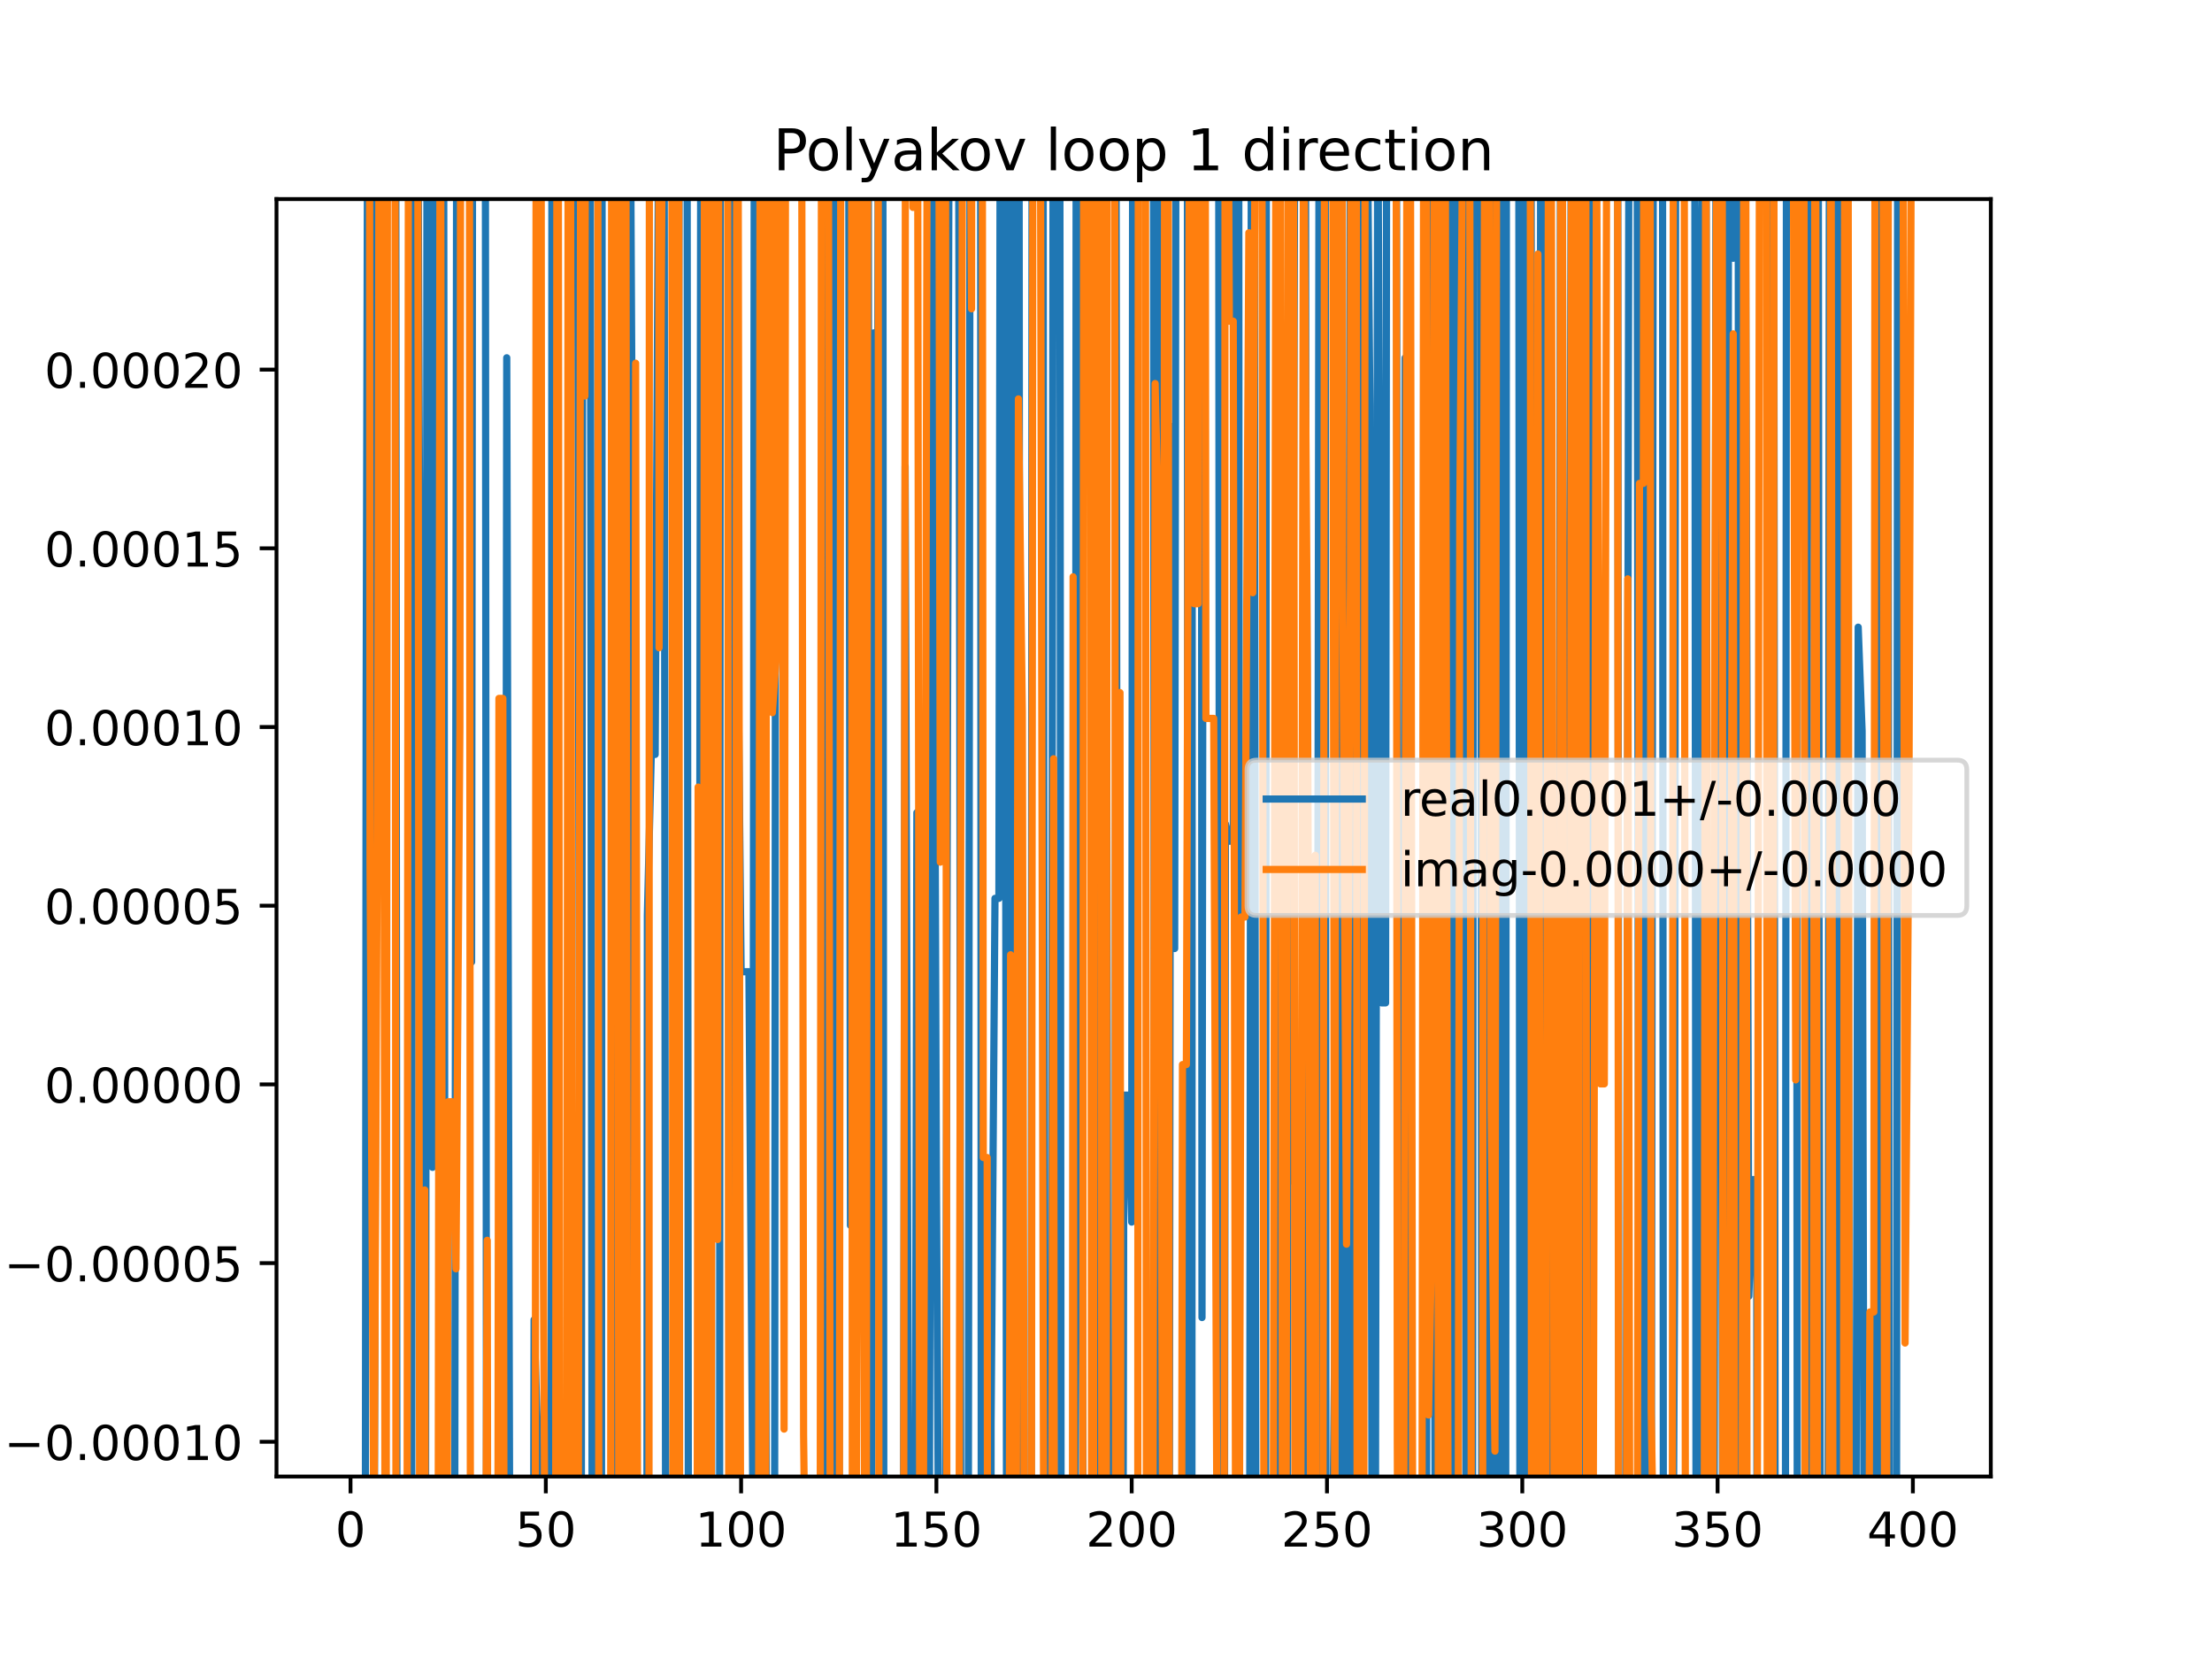 <?xml version="1.0" encoding="utf-8" standalone="no"?>
<!DOCTYPE svg PUBLIC "-//W3C//DTD SVG 1.1//EN"
  "http://www.w3.org/Graphics/SVG/1.1/DTD/svg11.dtd">
<!-- Created with matplotlib (https://matplotlib.org/) -->
<svg height="345.6pt" version="1.1" viewBox="0 0 460.8 345.6" width="460.8pt" xmlns="http://www.w3.org/2000/svg" xmlns:xlink="http://www.w3.org/1999/xlink">
 <defs>
  <style type="text/css">
*{stroke-linecap:butt;stroke-linejoin:round;}
  </style>
 </defs>
 <g id="figure_1">
  <g id="patch_1">
   <path d="M 0 345.6 
L 460.8 345.6 
L 460.8 0 
L 0 0 
z
" style="fill:#ffffff;"/>
  </g>
  <g id="axes_1">
   <g id="patch_2">
    <path d="M 57.6 307.584 
L 414.72 307.584 
L 414.72 41.472 
L 57.6 41.472 
z
" style="fill:#ffffff;"/>
   </g>
   <g id="matplotlib.axis_1">
    <g id="xtick_1">
     <g id="line2d_1">
      <defs>
       <path d="M 0 0 
L 0 3.5 
" id="mc4596cad63" style="stroke:#000000;stroke-width:0.8;"/>
      </defs>
      <g>
       <use style="stroke:#000000;stroke-width:0.8;" x="73.019" xlink:href="#mc4596cad63" y="307.584"/>
      </g>
     </g>
     <g id="text_1">
      <!-- 0 -->
      <defs>
       <path d="M 31.781 66.406 
Q 24.172 66.406 20.328 58.906 
Q 16.5 51.422 16.5 36.375 
Q 16.5 21.391 20.328 13.891 
Q 24.172 6.391 31.781 6.391 
Q 39.453 6.391 43.281 13.891 
Q 47.125 21.391 47.125 36.375 
Q 47.125 51.422 43.281 58.906 
Q 39.453 66.406 31.781 66.406 
z
M 31.781 74.219 
Q 44.047 74.219 50.516 64.516 
Q 56.984 54.828 56.984 36.375 
Q 56.984 17.969 50.516 8.266 
Q 44.047 -1.422 31.781 -1.422 
Q 19.531 -1.422 13.062 8.266 
Q 6.594 17.969 6.594 36.375 
Q 6.594 54.828 13.062 64.516 
Q 19.531 74.219 31.781 74.219 
z
" id="DejaVuSans-48"/>
      </defs>
      <g transform="translate(69.838 322.182)scale(0.1 -0.1)">
       <use xlink:href="#DejaVuSans-48"/>
      </g>
     </g>
    </g>
    <g id="xtick_2">
     <g id="line2d_2">
      <g>
       <use style="stroke:#000000;stroke-width:0.8;" x="113.703" xlink:href="#mc4596cad63" y="307.584"/>
      </g>
     </g>
     <g id="text_2">
      <!-- 50 -->
      <defs>
       <path d="M 10.797 72.906 
L 49.516 72.906 
L 49.516 64.594 
L 19.828 64.594 
L 19.828 46.734 
Q 21.969 47.469 24.109 47.828 
Q 26.266 48.188 28.422 48.188 
Q 40.625 48.188 47.75 41.5 
Q 54.891 34.812 54.891 23.391 
Q 54.891 11.625 47.562 5.094 
Q 40.234 -1.422 26.906 -1.422 
Q 22.312 -1.422 17.547 -0.641 
Q 12.797 0.141 7.719 1.703 
L 7.719 11.625 
Q 12.109 9.234 16.797 8.062 
Q 21.484 6.891 26.703 6.891 
Q 35.156 6.891 40.078 11.328 
Q 45.016 15.766 45.016 23.391 
Q 45.016 31 40.078 35.438 
Q 35.156 39.891 26.703 39.891 
Q 22.75 39.891 18.812 39.016 
Q 14.891 38.141 10.797 36.281 
z
" id="DejaVuSans-53"/>
      </defs>
      <g transform="translate(107.34 322.182)scale(0.1 -0.1)">
       <use xlink:href="#DejaVuSans-53"/>
       <use x="63.623" xlink:href="#DejaVuSans-48"/>
      </g>
     </g>
    </g>
    <g id="xtick_3">
     <g id="line2d_3">
      <g>
       <use style="stroke:#000000;stroke-width:0.8;" x="154.386" xlink:href="#mc4596cad63" y="307.584"/>
      </g>
     </g>
     <g id="text_3">
      <!-- 100 -->
      <defs>
       <path d="M 12.406 8.297 
L 28.516 8.297 
L 28.516 63.922 
L 10.984 60.406 
L 10.984 69.391 
L 28.422 72.906 
L 38.281 72.906 
L 38.281 8.297 
L 54.391 8.297 
L 54.391 0 
L 12.406 0 
z
" id="DejaVuSans-49"/>
      </defs>
      <g transform="translate(144.842 322.182)scale(0.1 -0.1)">
       <use xlink:href="#DejaVuSans-49"/>
       <use x="63.623" xlink:href="#DejaVuSans-48"/>
       <use x="127.246" xlink:href="#DejaVuSans-48"/>
      </g>
     </g>
    </g>
    <g id="xtick_4">
     <g id="line2d_4">
      <g>
       <use style="stroke:#000000;stroke-width:0.8;" x="195.07" xlink:href="#mc4596cad63" y="307.584"/>
      </g>
     </g>
     <g id="text_4">
      <!-- 150 -->
      <g transform="translate(185.526 322.182)scale(0.1 -0.1)">
       <use xlink:href="#DejaVuSans-49"/>
       <use x="63.623" xlink:href="#DejaVuSans-53"/>
       <use x="127.246" xlink:href="#DejaVuSans-48"/>
      </g>
     </g>
    </g>
    <g id="xtick_5">
     <g id="line2d_5">
      <g>
       <use style="stroke:#000000;stroke-width:0.8;" x="235.753" xlink:href="#mc4596cad63" y="307.584"/>
      </g>
     </g>
     <g id="text_5">
      <!-- 200 -->
      <defs>
       <path d="M 19.188 8.297 
L 53.609 8.297 
L 53.609 0 
L 7.328 0 
L 7.328 8.297 
Q 12.938 14.109 22.625 23.891 
Q 32.328 33.688 34.812 36.531 
Q 39.547 41.844 41.422 45.531 
Q 43.312 49.219 43.312 52.781 
Q 43.312 58.594 39.234 62.25 
Q 35.156 65.922 28.609 65.922 
Q 23.969 65.922 18.812 64.312 
Q 13.672 62.703 7.812 59.422 
L 7.812 69.391 
Q 13.766 71.781 18.938 73 
Q 24.125 74.219 28.422 74.219 
Q 39.75 74.219 46.484 68.547 
Q 53.219 62.891 53.219 53.422 
Q 53.219 48.922 51.531 44.891 
Q 49.859 40.875 45.406 35.406 
Q 44.188 33.984 37.641 27.219 
Q 31.109 20.453 19.188 8.297 
z
" id="DejaVuSans-50"/>
      </defs>
      <g transform="translate(226.209 322.182)scale(0.1 -0.1)">
       <use xlink:href="#DejaVuSans-50"/>
       <use x="63.623" xlink:href="#DejaVuSans-48"/>
       <use x="127.246" xlink:href="#DejaVuSans-48"/>
      </g>
     </g>
    </g>
    <g id="xtick_6">
     <g id="line2d_6">
      <g>
       <use style="stroke:#000000;stroke-width:0.8;" x="276.437" xlink:href="#mc4596cad63" y="307.584"/>
      </g>
     </g>
     <g id="text_6">
      <!-- 250 -->
      <g transform="translate(266.893 322.182)scale(0.1 -0.1)">
       <use xlink:href="#DejaVuSans-50"/>
       <use x="63.623" xlink:href="#DejaVuSans-53"/>
       <use x="127.246" xlink:href="#DejaVuSans-48"/>
      </g>
     </g>
    </g>
    <g id="xtick_7">
     <g id="line2d_7">
      <g>
       <use style="stroke:#000000;stroke-width:0.8;" x="317.12" xlink:href="#mc4596cad63" y="307.584"/>
      </g>
     </g>
     <g id="text_7">
      <!-- 300 -->
      <defs>
       <path d="M 40.578 39.312 
Q 47.656 37.797 51.625 33 
Q 55.609 28.219 55.609 21.188 
Q 55.609 10.406 48.188 4.484 
Q 40.766 -1.422 27.094 -1.422 
Q 22.516 -1.422 17.656 -0.516 
Q 12.797 0.391 7.625 2.203 
L 7.625 11.719 
Q 11.719 9.328 16.594 8.109 
Q 21.484 6.891 26.812 6.891 
Q 36.078 6.891 40.938 10.547 
Q 45.797 14.203 45.797 21.188 
Q 45.797 27.641 41.281 31.266 
Q 36.766 34.906 28.719 34.906 
L 20.219 34.906 
L 20.219 43.016 
L 29.109 43.016 
Q 36.375 43.016 40.234 45.922 
Q 44.094 48.828 44.094 54.297 
Q 44.094 59.906 40.109 62.906 
Q 36.141 65.922 28.719 65.922 
Q 24.656 65.922 20.016 65.031 
Q 15.375 64.156 9.812 62.312 
L 9.812 71.094 
Q 15.438 72.656 20.344 73.438 
Q 25.25 74.219 29.594 74.219 
Q 40.828 74.219 47.359 69.109 
Q 53.906 64.016 53.906 55.328 
Q 53.906 49.266 50.438 45.094 
Q 46.969 40.922 40.578 39.312 
z
" id="DejaVuSans-51"/>
      </defs>
      <g transform="translate(307.576 322.182)scale(0.1 -0.1)">
       <use xlink:href="#DejaVuSans-51"/>
       <use x="63.623" xlink:href="#DejaVuSans-48"/>
       <use x="127.246" xlink:href="#DejaVuSans-48"/>
      </g>
     </g>
    </g>
    <g id="xtick_8">
     <g id="line2d_8">
      <g>
       <use style="stroke:#000000;stroke-width:0.8;" x="357.804" xlink:href="#mc4596cad63" y="307.584"/>
      </g>
     </g>
     <g id="text_8">
      <!-- 350 -->
      <g transform="translate(348.26 322.182)scale(0.1 -0.1)">
       <use xlink:href="#DejaVuSans-51"/>
       <use x="63.623" xlink:href="#DejaVuSans-53"/>
       <use x="127.246" xlink:href="#DejaVuSans-48"/>
      </g>
     </g>
    </g>
    <g id="xtick_9">
     <g id="line2d_9">
      <g>
       <use style="stroke:#000000;stroke-width:0.8;" x="398.487" xlink:href="#mc4596cad63" y="307.584"/>
      </g>
     </g>
     <g id="text_9">
      <!-- 400 -->
      <defs>
       <path d="M 37.797 64.312 
L 12.891 25.391 
L 37.797 25.391 
z
M 35.203 72.906 
L 47.609 72.906 
L 47.609 25.391 
L 58.016 25.391 
L 58.016 17.188 
L 47.609 17.188 
L 47.609 0 
L 37.797 0 
L 37.797 17.188 
L 4.891 17.188 
L 4.891 26.703 
z
" id="DejaVuSans-52"/>
      </defs>
      <g transform="translate(388.944 322.182)scale(0.1 -0.1)">
       <use xlink:href="#DejaVuSans-52"/>
       <use x="63.623" xlink:href="#DejaVuSans-48"/>
       <use x="127.246" xlink:href="#DejaVuSans-48"/>
      </g>
     </g>
    </g>
   </g>
   <g id="matplotlib.axis_2">
    <g id="ytick_1">
     <g id="line2d_10">
      <defs>
       <path d="M 0 0 
L -3.5 0 
" id="m603c8458cb" style="stroke:#000000;stroke-width:0.8;"/>
      </defs>
      <g>
       <use style="stroke:#000000;stroke-width:0.8;" x="57.6" xlink:href="#m603c8458cb" y="300.354"/>
      </g>
     </g>
     <g id="text_10">
      <!-- −0.00010 -->
      <defs>
       <path d="M 10.594 35.5 
L 73.188 35.5 
L 73.188 27.203 
L 10.594 27.203 
z
" id="DejaVuSans-8722"/>
       <path d="M 10.688 12.406 
L 21 12.406 
L 21 0 
L 10.688 0 
z
" id="DejaVuSans-46"/>
      </defs>
      <g transform="translate(0.867 304.153)scale(0.1 -0.1)">
       <use xlink:href="#DejaVuSans-8722"/>
       <use x="83.789" xlink:href="#DejaVuSans-48"/>
       <use x="147.412" xlink:href="#DejaVuSans-46"/>
       <use x="179.199" xlink:href="#DejaVuSans-48"/>
       <use x="242.822" xlink:href="#DejaVuSans-48"/>
       <use x="306.445" xlink:href="#DejaVuSans-48"/>
       <use x="370.068" xlink:href="#DejaVuSans-49"/>
       <use x="433.691" xlink:href="#DejaVuSans-48"/>
      </g>
     </g>
    </g>
    <g id="ytick_2">
     <g id="line2d_11">
      <g>
       <use style="stroke:#000000;stroke-width:0.8;" x="57.6" xlink:href="#m603c8458cb" y="263.128"/>
      </g>
     </g>
     <g id="text_11">
      <!-- −0.00005 -->
      <g transform="translate(0.867 266.927)scale(0.1 -0.1)">
       <use xlink:href="#DejaVuSans-8722"/>
       <use x="83.789" xlink:href="#DejaVuSans-48"/>
       <use x="147.412" xlink:href="#DejaVuSans-46"/>
       <use x="179.199" xlink:href="#DejaVuSans-48"/>
       <use x="242.822" xlink:href="#DejaVuSans-48"/>
       <use x="306.445" xlink:href="#DejaVuSans-48"/>
       <use x="370.068" xlink:href="#DejaVuSans-48"/>
       <use x="433.691" xlink:href="#DejaVuSans-53"/>
      </g>
     </g>
    </g>
    <g id="ytick_3">
     <g id="line2d_12">
      <g>
       <use style="stroke:#000000;stroke-width:0.8;" x="57.6" xlink:href="#m603c8458cb" y="225.901"/>
      </g>
     </g>
     <g id="text_12">
      <!-- 0.00000 -->
      <g transform="translate(9.247 229.701)scale(0.1 -0.1)">
       <use xlink:href="#DejaVuSans-48"/>
       <use x="63.623" xlink:href="#DejaVuSans-46"/>
       <use x="95.41" xlink:href="#DejaVuSans-48"/>
       <use x="159.033" xlink:href="#DejaVuSans-48"/>
       <use x="222.656" xlink:href="#DejaVuSans-48"/>
       <use x="286.279" xlink:href="#DejaVuSans-48"/>
       <use x="349.902" xlink:href="#DejaVuSans-48"/>
      </g>
     </g>
    </g>
    <g id="ytick_4">
     <g id="line2d_13">
      <g>
       <use style="stroke:#000000;stroke-width:0.8;" x="57.6" xlink:href="#m603c8458cb" y="188.675"/>
      </g>
     </g>
     <g id="text_13">
      <!-- 0.00005 -->
      <g transform="translate(9.247 192.474)scale(0.1 -0.1)">
       <use xlink:href="#DejaVuSans-48"/>
       <use x="63.623" xlink:href="#DejaVuSans-46"/>
       <use x="95.41" xlink:href="#DejaVuSans-48"/>
       <use x="159.033" xlink:href="#DejaVuSans-48"/>
       <use x="222.656" xlink:href="#DejaVuSans-48"/>
       <use x="286.279" xlink:href="#DejaVuSans-48"/>
       <use x="349.902" xlink:href="#DejaVuSans-53"/>
      </g>
     </g>
    </g>
    <g id="ytick_5">
     <g id="line2d_14">
      <g>
       <use style="stroke:#000000;stroke-width:0.8;" x="57.6" xlink:href="#m603c8458cb" y="151.449"/>
      </g>
     </g>
     <g id="text_14">
      <!-- 0.00010 -->
      <g transform="translate(9.247 155.248)scale(0.1 -0.1)">
       <use xlink:href="#DejaVuSans-48"/>
       <use x="63.623" xlink:href="#DejaVuSans-46"/>
       <use x="95.41" xlink:href="#DejaVuSans-48"/>
       <use x="159.033" xlink:href="#DejaVuSans-48"/>
       <use x="222.656" xlink:href="#DejaVuSans-48"/>
       <use x="286.279" xlink:href="#DejaVuSans-49"/>
       <use x="349.902" xlink:href="#DejaVuSans-48"/>
      </g>
     </g>
    </g>
    <g id="ytick_6">
     <g id="line2d_15">
      <g>
       <use style="stroke:#000000;stroke-width:0.8;" x="57.6" xlink:href="#m603c8458cb" y="114.222"/>
      </g>
     </g>
     <g id="text_15">
      <!-- 0.00015 -->
      <g transform="translate(9.247 118.022)scale(0.1 -0.1)">
       <use xlink:href="#DejaVuSans-48"/>
       <use x="63.623" xlink:href="#DejaVuSans-46"/>
       <use x="95.41" xlink:href="#DejaVuSans-48"/>
       <use x="159.033" xlink:href="#DejaVuSans-48"/>
       <use x="222.656" xlink:href="#DejaVuSans-48"/>
       <use x="286.279" xlink:href="#DejaVuSans-49"/>
       <use x="349.902" xlink:href="#DejaVuSans-53"/>
      </g>
     </g>
    </g>
    <g id="ytick_7">
     <g id="line2d_16">
      <g>
       <use style="stroke:#000000;stroke-width:0.8;" x="57.6" xlink:href="#m603c8458cb" y="76.996"/>
      </g>
     </g>
     <g id="text_16">
      <!-- 0.00020 -->
      <g transform="translate(9.247 80.795)scale(0.1 -0.1)">
       <use xlink:href="#DejaVuSans-48"/>
       <use x="63.623" xlink:href="#DejaVuSans-46"/>
       <use x="95.41" xlink:href="#DejaVuSans-48"/>
       <use x="159.033" xlink:href="#DejaVuSans-48"/>
       <use x="222.656" xlink:href="#DejaVuSans-48"/>
       <use x="286.279" xlink:href="#DejaVuSans-50"/>
       <use x="349.902" xlink:href="#DejaVuSans-48"/>
      </g>
     </g>
    </g>
   </g>
   <g id="line2d_17">
    <path clip-path="url(#p11a04d3305)" d="M 76.091 346.6 
L 76.274 146.734 
L 76.626 -1 
M 77.379 -1 
L 77.901 346.44 
L 78.865 -1 
M 82.428 -1 
L 82.71 346.6 
M 85.751 346.6 
L 85.968 -1 
M 86.977 -1 
L 87.665 175.257 
L 88.118 346.6 
M 88.621 346.6 
L 88.981 -1 
M 89.741 -1 
L 90.106 243.182 
L 90.515 -1 
M 92.398 -1 
L 92.754 346.6 
M 94.694 346.6 
L 95.167 -1 
M 97.802 -1 
L 98.243 200.4 
L 98.475 -1 
M 101.09 -1 
L 101.37 346.6 
M 105.212 346.6 
L 105.566 74.532 
L 106.242 346.6 
M 111.099 346.6 
L 111.262 274.929 
L 112.075 302.026 
L 112.12 346.6 
M 114.818 346.6 
L 114.985 -1 
M 116.2 -1 
L 116.372 346.6 
M 118.371 346.6 
L 118.547 -1 
M 120.254 -1 
L 120.945 346.6 
M 121.069 346.6 
L 121.44 -1 
M 122.941 -1 
L 123.382 346.6 
M 125.29 346.6 
L 125.447 -1 
M 127.96 -1 
L 128.238 346.6 
M 129.517 346.6 
L 129.973 -1 
M 131.222 -1 
L 131.603 75.054 
L 131.984 346.6 
M 134.745 346.6 
L 134.858 190.659 
L 135.672 157.165 
L 136.485 157.165 
L 137.355 -1 
M 138.335 -1 
L 138.677 346.6 
M 140.193 346.6 
L 140.474 -1 
M 140.971 -1 
L 141.367 92.701 
L 141.542 -1 
M 143.116 -1 
L 143.42 346.6 
M 145.55 346.6 
L 146.014 -1 
M 146.432 -1 
L 146.792 346.6 
M 147.326 346.6 
L 147.675 -1 
M 148.024 -1 
L 148.279 346.6 
M 149.9 346.6 
L 150.046 -1 
M 151.661 -1 
L 151.944 346.6 
M 151.946 346.6 
L 152.356 -1 
M 153.36 -1 
L 153.572 119.209 
L 154.386 202.43 
L 156.013 202.43 
L 156.827 311.63 
L 157.155 -1 
M 158.284 -1 
L 158.454 121.807 
L 159.268 171.438 
L 159.711 346.6 
M 161.344 346.6 
L 161.655 -1 
M 171.678 -1 
L 171.859 346.6 
M 172.609 346.6 
L 172.745 -1 
M 173.533 -1 
L 173.698 346.6 
M 174.793 346.6 
L 174.995 -1 
M 176.76 -1 
L 177.169 255.27 
L 177.371 -1 
M 179.54 -1 
L 179.61 105.841 
L 179.734 -1 
M 180.87 -1 
L 181.13 346.6 
M 181.514 346.6 
L 182.051 69.34 
L 182.865 69.34 
L 183.009 -1 
M 183.899 -1 
L 184.135 346.6 
M 188.179 346.6 
L 188.56 97.132 
L 189.381 346.6 
M 190.603 346.6 
L 191.001 169.28 
L 191.188 346.6 
M 193.555 346.6 
L 194.256 15.788 
L 195.07 245.249 
L 195.645 346.6 
M 196.895 346.6 
L 197.763 -1 
M 199.647 -1 
L 199.952 147.396 
L 200.161 346.6 
M 201.689 346.6 
L 202.112 -1 
M 204.271 -1 
L 204.424 346.6 
M 206.42 346.6 
L 206.461 296.552 
L 207.275 187.147 
L 208.088 187.147 
L 208.389 -1 
M 209.293 -1 
L 209.715 346.6 
M 209.717 346.6 
L 210.092 -1 
M 210.791 -1 
L 211.015 346.6 
M 211.76 346.6 
L 212.046 -1 
M 212.274 -1 
L 212.573 346.6 
M 214.795 346.6 
L 215.014 -1 
M 217.27 -1 
L 217.633 346.6 
M 218.949 346.6 
L 219.418 -1 
M 220.762 -1 
L 221.067 346.6 
M 223.967 346.6 
L 224.201 -1 
M 224.83 -1 
L 225.175 175.414 
L 225.729 346.6 
M 227.669 346.6 
L 228.259 -1 
M 228.511 -1 
L 228.788 346.6 
M 229.686 346.6 
L 229.956 -1 
M 230.285 -1 
L 230.881 346.6 
M 232.25 346.6 
L 232.498 29.19 
L 232.879 346.6 
M 233.925 346.6 
L 234.126 228.14 
L 234.939 228.14 
L 235.753 254.581 
L 235.974 -1 
M 240.275 -1 
L 240.538 346.6 
M 241.61 346.6 
L 241.802 -1 
M 242.695 -1 
L 242.875 346.6 
M 243.565 346.6 
L 243.89 88.832 
L 244.704 197.592 
L 245.007 -1 
M 247.346 -1 
L 247.489 346.6 
M 248.29 346.6 
L 248.391 -1 
M 250.258 -1 
L 250.399 274.47 
L 250.735 -1 
M 253.858 -1 
L 254.132 346.6 
M 255.044 346.6 
L 255.281 171.657 
L 256.095 175.234 
L 256.909 175.234 
L 257.11 -1 
M 258.04 -1 
L 258.245 346.6 
M 260.305 346.6 
L 260.702 -1 
M 261.25 -1 
L 261.643 346.6 
M 263.634 346.6 
L 263.818 -1 
M 265.805 -1 
L 266.081 346.6 
M 268.188 346.6 
L 268.3 246.626 
L 269.114 245.202 
L 269.778 -1 
M 271.949 -1 
L 272.251 346.6 
M 274.313 346.6 
L 274.82 -1 
M 276.071 -1 
L 276.224 346.6 
M 277.415 346.6 
L 278.064 276.125 
L 278.304 -1 
M 279.3 -1 
L 279.52 346.6 
M 280.629 346.6 
L 281.319 9.861 
L 281.903 346.6 
M 283.125 346.6 
L 283.323 -1 
M 284.599 -1 
L 285.387 84.599 
L 285.866 346.6 
M 286.49 346.6 
L 287.014 13.918 
L 287.828 208.918 
L 288.642 208.918 
L 288.888 -1 
M 290.867 -1 
L 291.338 346.6 
M 292.37 346.6 
L 292.71 74.556 
L 293.158 346.6 
M 297.17 346.6 
L 297.364 -1 
M 298.279 -1 
L 298.406 74.687 
L 299.029 346.6 
M 299.458 346.6 
L 300.033 146.537 
L 300.268 346.6 
M 302 346.6 
L 302.474 26.289 
L 302.965 346.6 
M 303.398 346.6 
L 303.579 -1 
M 305.225 -1 
L 305.388 346.6 
M 306.736 346.6 
L 307.024 -1 
M 308.451 -1 
L 308.694 346.6 
M 309.959 346.6 
L 310.224 -1 
M 311.109 -1 
L 311.425 320.071 
L 311.702 -1 
M 312.475 -1 
L 312.607 346.6 
M 313.652 346.6 
L 313.831 -1 
M 316.372 -1 
L 316.645 346.6 
M 317.573 346.6 
L 317.834 -1 
M 318.917 -1 
L 319.359 346.6 
M 320.597 346.6 
L 320.979 -1 
M 321.514 -1 
L 322.002 285.123 
L 322.32 346.6 
M 323.145 346.6 
L 323.63 205.223 
L 324.06 346.6 
M 324.624 346.6 
L 325.125 -1 
M 325.407 -1 
L 325.979 346.6 
M 326.289 346.6 
L 326.884 195.08 
L 327.4 -1 
M 327.851 -1 
L 328.324 346.6 
M 329.487 346.6 
L 329.652 -1 
M 330.7 -1 
L 330.891 346.6 
M 331.447 346.6 
L 331.766 273.458 
L 332.032 -1 
M 336.983 -1 
L 337.263 346.6 
M 338.713 346.6 
L 339.385 -1 
M 341.017 -1 
L 341.454 346.6 
M 342.42 346.6 
L 342.856 -1 
M 343.499 -1 
L 343.971 332.128 
L 344.454 -1 
M 346.321 -1 
L 346.515 346.6 
M 348.463 346.6 
L 348.853 264.295 
L 349.093 -1 
M 353.04 -1 
L 353.337 346.6 
M 354.23 346.6 
L 354.549 45.406 
L 355.266 -1 
M 355.37 -1 
L 355.784 346.6 
M 357.052 346.6 
L 357.508 -1 
M 358.198 -1 
L 358.906 346.6 
M 359.683 346.6 
L 360.129 -1 
M 360.751 -1 
L 361.058 53.803 
L 361.167 -1 
M 362.085 -1 
L 362.293 346.6 
M 363.222 346.6 
L 363.499 5.484 
L 364.313 270.033 
L 365.127 245.74 
L 365.94 245.74 
L 366.046 346.6 
M 368.67 346.6 
L 368.958 -1 
M 369.476 -1 
L 369.818 346.6 
M 371.92 346.6 
L 372.17 -1 
M 374.17 -1 
L 374.419 346.6 
M 376.308 346.6 
L 376.518 117.344 
L 376.846 -1 
M 378.757 -1 
L 378.959 208.018 
L 379.246 346.6 
M 380.81 346.6 
L 381.116 -1 
M 382.515 -1 
L 382.765 346.6 
M 383.488 346.6 
L 383.841 66.766 
L 384.261 -1 
M 384.752 -1 
L 385.282 346.6 
M 386.577 346.6 
L 387.096 130.653 
L 387.91 152.263 
L 388.365 346.6 
M 389.372 346.6 
L 389.537 307.629 
L 390.351 307.629 
L 390.886 -1 
M 391.371 -1 
L 391.818 346.6 
M 392.083 346.6 
L 392.377 -1 
M 393.255 -1 
L 393.582 346.6 
M 395.057 346.6 
L 395.34 -1 
L 395.34 -1 
" style="fill:none;stroke:#1f77b4;stroke-linecap:square;stroke-width:1.5;"/>
   </g>
   <g id="line2d_18">
    <path clip-path="url(#p11a04d3305)" d="M 76.97 -1 
L 77.087 179.837 
L 77.901 323.612 
L 78.715 148.894 
L 79.018 -1 
M 79.823 -1 
L 80.229 346.6 
M 80.429 346.6 
L 80.741 -1 
M 82.277 -1 
L 82.509 346.6 
M 84.785 346.6 
L 85.102 -1 
M 87.004 -1 
L 87.45 346.6 
M 88.178 346.6 
L 88.479 247.892 
L 88.589 346.6 
M 91.252 346.6 
L 91.696 -1 
M 91.771 -1 
L 92.217 346.6 
M 93.106 346.6 
L 93.361 229.515 
L 94.174 229.515 
L 94.988 264.314 
L 95.802 151.535 
L 95.981 -1 
M 97.779 -1 
L 98.005 346.6 
M 101.115 346.6 
L 101.498 258.38 
L 101.623 346.6 
M 103.7 346.6 
L 103.939 145.492 
L 104.752 145.492 
L 105.023 346.6 
M 111.507 346.6 
L 111.693 -1 
M 112.709 -1 
L 112.889 201.716 
L 113.622 346.6 
M 115.736 346.6 
L 116.041 -1 
M 116.272 -1 
L 116.654 346.6 
M 118.041 346.6 
L 118.38 -1 
M 118.834 -1 
L 119.249 346.6 
M 120.421 346.6 
L 121.004 -1 
M 121.133 -1 
L 121.839 82.499 
L 121.983 -1 
M 124.519 -1 
L 124.76 346.6 
M 127.201 346.6 
L 127.437 -1 
M 128.556 -1 
L 128.939 346.6 
M 129.346 346.6 
L 129.663 -1 
M 130.358 -1 
L 130.744 346.6 
M 132.048 346.6 
L 132.417 75.663 
L 132.86 346.6 
M 134.017 346.6 
L 134.044 338.78 
L 134.05 346.6 
M 135.188 346.6 
L 135.284 -1 
M 137.227 -1 
L 137.299 134.935 
L 138.14 -1 
M 139.947 -1 
L 140.222 346.6 
M 140.999 346.6 
L 141.367 0.574 
L 141.603 346.6 
M 145.209 346.6 
L 145.436 163.965 
L 145.728 346.6 
M 146.5 346.6 
L 146.766 -1 
M 147.399 -1 
L 147.701 346.6 
M 148.126 346.6 
L 148.553 -1 
M 148.935 -1 
L 149.504 258.217 
L 149.757 -1 
M 151.568 -1 
L 151.832 346.6 
M 153.172 346.6 
L 153.495 -1 
M 153.717 -1 
L 154.319 346.6 
M 158.013 346.6 
L 158.364 -1 
M 158.561 -1 
L 158.974 346.6 
M 159.459 346.6 
L 159.727 -1 
M 160.696 -1 
L 160.895 148.465 
L 161.709 136.581 
L 161.97 -1 
M 162.925 -1 
L 163.336 297.709 
L 163.665 -1 
M 166.979 -1 
L 167.405 298.972 
L 167.965 346.6 
M 170.845 346.6 
L 171.15 -1 
M 172.557 -1 
L 172.959 346.6 
M 174.836 346.6 
L 175.174 -1 
M 177.398 -1 
L 177.572 346.6 
M 178.39 346.6 
L 178.562 -1 
M 179.353 -1 
L 179.61 215.908 
L 180.28 346.6 
M 180.451 346.6 
L 180.789 -1 
M 182.936 -1 
L 183.104 346.6 
M 188.232 346.6 
L 188.649 -1 
M 190.085 -1 
L 190.188 43.213 
L 190.459 -1 
M 191.13 -1 
L 191.637 346.6 
M 192.247 346.6 
L 192.629 238.647 
L 193.213 -1 
M 195.551 -1 
L 195.883 179.599 
L 196.212 -1 
M 196.946 -1 
L 197.271 346.6 
M 199.731 346.6 
L 200.562 -1 
M 201.971 -1 
L 202.393 64.334 
L 202.467 -1 
M 204.614 -1 
L 204.834 241.138 
L 205.647 241.138 
L 205.726 346.6 
M 210.197 346.6 
L 210.529 198.896 
L 210.901 346.6 
M 211.668 346.6 
L 212.157 83.1 
L 212.97 148.246 
L 213.418 346.6 
M 214.834 346.6 
L 215.19 -1 
M 216.686 -1 
L 217.472 346.6 
M 219.04 346.6 
L 219.48 158.064 
L 219.632 346.6 
M 221.314 346.6 
L 221.921 312.054 
L 221.949 346.6 
M 223.394 346.6 
L 223.548 120.161 
L 223.742 346.6 
M 225.533 346.6 
L 225.768 -1 
M 227.106 -1 
L 227.428 346.6 
M 227.778 346.6 
L 228.053 -1 
M 229.248 -1 
L 229.547 346.6 
M 230.442 346.6 
L 230.667 -1 
M 232.2 -1 
L 232.424 346.6 
M 232.795 346.6 
L 233.312 144.284 
L 233.524 346.6 
M 235.733 346.6 
L 235.753 332.299 
L 235.763 346.6 
M 237.008 346.6 
L 237.138 -1 
M 238.607 -1 
L 238.829 346.6 
M 240.141 346.6 
L 240.635 79.899 
L 241.449 115.16 
L 242.263 337.924 
L 242.645 -1 
M 243.347 -1 
L 243.594 346.6 
M 246.12 346.6 
L 246.331 221.773 
L 247.145 221.773 
L 247.862 -1 
M 248.114 -1 
L 248.772 125.764 
L 249.586 125.764 
L 249.725 -1 
M 251.052 -1 
L 251.213 149.662 
L 252.84 149.662 
L 253.612 346.6 
M 255.016 346.6 
L 255.22 -1 
M 255.772 -1 
L 256.095 66.908 
L 256.909 66.908 
L 257.439 346.6 
M 258.121 346.6 
L 258.536 191.028 
L 259.35 191.028 
L 260.163 48.483 
L 260.977 123.472 
L 261.605 -1 
M 262.854 -1 
L 263.33 346.6 
M 265.2 346.6 
L 265.839 -1 
M 266.74 -1 
L 267.173 346.6 
M 267.867 346.6 
L 268.438 -1 
M 269.439 -1 
L 269.817 346.6 
M 270.932 346.6 
L 271.555 16.645 
L 272.368 138.91 
L 273.13 346.6 
M 273.245 346.6 
L 273.996 178.165 
L 274.114 346.6 
M 275.576 346.6 
L 275.946 -1 
M 277.603 -1 
L 278.064 339.023 
L 278.328 -1 
M 279.573 -1 
L 279.691 119.865 
L 280.505 259.184 
L 281.319 120.798 
L 281.444 -1 
M 282.528 -1 
L 282.734 346.6 
M 284.084 346.6 
L 284.403 -1 
M 290.841 -1 
L 291.083 299.952 
L 291.232 346.6 
M 292.375 346.6 
L 293.157 -1 
M 293.78 -1 
L 294.317 346.6 
M 296.209 346.6 
L 296.594 -1 
M 297.072 -1 
L 297.592 294.77 
L 298.406 249.556 
L 298.83 -1 
M 299.391 -1 
L 299.65 346.6 
M 300.473 346.6 
L 300.77 -1 
M 301.022 -1 
L 301.716 346.6 
M 303.738 346.6 
L 304.101 107.382 
L 304.902 -1 
M 306.146 -1 
L 306.524 346.6 
M 308.849 346.6 
L 308.984 140.663 
L 309.352 -1 
M 310.142 -1 
L 310.611 230.786 
L 311.425 302.293 
L 311.807 -1 
M 318.76 -1 
L 319.068 346.6 
M 320.094 346.6 
L 320.375 52.911 
L 321.017 346.6 
M 322.009 346.6 
L 322.619 -1 
M 323.082 -1 
L 323.63 230.508 
L 323.768 346.6 
M 324.873 346.6 
L 325.136 -1 
M 325.454 -1 
L 325.882 346.6 
M 327.031 346.6 
L 327.377 -1 
M 327.98 -1 
L 328.285 346.6 
M 328.78 346.6 
L 329.139 -1 
M 330.345 -1 
L 330.509 346.6 
M 331.834 346.6 
L 332.58 23.766 
L 333.394 225.792 
L 334.207 225.792 
L 334.775 -1 
M 336.949 -1 
L 337.192 346.6 
M 338.789 346.6 
L 339.089 120.586 
L 339.563 346.6 
M 341.04 346.6 
L 341.53 100.7 
L 342.344 100.7 
L 342.448 -1 
M 343.73 -1 
L 343.971 293.686 
L 344.785 343.271 
L 345.599 339.088 
L 345.646 346.6 
M 348.366 346.6 
L 348.598 -1 
M 350.843 -1 
L 351.108 346.6 
M 355.01 346.6 
L 355.337 -1 
M 355.386 -1 
L 355.688 346.6 
M 356.815 346.6 
L 356.99 192.768 
L 357.725 -1 
M 358.766 -1 
L 358.926 346.6 
M 360.209 346.6 
L 360.245 296.2 
L 361.058 69.547 
L 361.375 346.6 
M 362.9 346.6 
L 363.287 -1 
M 363.661 -1 
L 363.955 346.6 
M 366.035 346.6 
L 366.567 -1 
M 367.979 -1 
L 368.157 346.6 
M 369.333 346.6 
L 369.576 -1 
M 373.52 -1 
L 374.077 224.96 
L 374.647 -1 
M 375.779 -1 
L 376.047 346.6 
M 377.71 346.6 
L 378.092 -1 
M 378.208 -1 
L 378.651 346.6 
M 381.031 346.6 
L 381.38 -1 
M 381.425 -1 
L 381.866 346.6 
M 384.018 346.6 
L 384.297 -1 
M 384.987 -1 
L 385.245 346.6 
M 389.272 346.6 
L 389.537 273.311 
L 390.351 273.311 
L 390.632 -1 
M 392.259 -1 
L 392.616 346.6 
M 392.995 346.6 
L 393.407 -1 
M 394.286 -1 
L 394.419 31.427 
L 394.55 -1 
M 396.406 -1 
L 396.86 279.779 
L 397.674 164.977 
L 398.245 -1 
L 398.245 -1 
" style="fill:none;stroke:#ff7f0e;stroke-linecap:square;stroke-width:1.5;"/>
   </g>
   <g id="patch_3">
    <path d="M 57.6 307.584 
L 57.6 41.472 
" style="fill:none;stroke:#000000;stroke-linecap:square;stroke-linejoin:miter;stroke-width:0.8;"/>
   </g>
   <g id="patch_4">
    <path d="M 414.72 307.584 
L 414.72 41.472 
" style="fill:none;stroke:#000000;stroke-linecap:square;stroke-linejoin:miter;stroke-width:0.8;"/>
   </g>
   <g id="patch_5">
    <path d="M 57.6 307.584 
L 414.72 307.584 
" style="fill:none;stroke:#000000;stroke-linecap:square;stroke-linejoin:miter;stroke-width:0.8;"/>
   </g>
   <g id="patch_6">
    <path d="M 57.6 41.472 
L 414.72 41.472 
" style="fill:none;stroke:#000000;stroke-linecap:square;stroke-linejoin:miter;stroke-width:0.8;"/>
   </g>
   <g id="text_17">
    <!-- Polyakov loop 1 direction -->
    <defs>
     <path d="M 19.672 64.797 
L 19.672 37.406 
L 32.078 37.406 
Q 38.969 37.406 42.719 40.969 
Q 46.484 44.531 46.484 51.125 
Q 46.484 57.672 42.719 61.234 
Q 38.969 64.797 32.078 64.797 
z
M 9.812 72.906 
L 32.078 72.906 
Q 44.344 72.906 50.609 67.359 
Q 56.891 61.812 56.891 51.125 
Q 56.891 40.328 50.609 34.812 
Q 44.344 29.297 32.078 29.297 
L 19.672 29.297 
L 19.672 0 
L 9.812 0 
z
" id="DejaVuSans-80"/>
     <path d="M 30.609 48.391 
Q 23.391 48.391 19.188 42.75 
Q 14.984 37.109 14.984 27.297 
Q 14.984 17.484 19.156 11.844 
Q 23.344 6.203 30.609 6.203 
Q 37.797 6.203 41.984 11.859 
Q 46.188 17.531 46.188 27.297 
Q 46.188 37.016 41.984 42.703 
Q 37.797 48.391 30.609 48.391 
z
M 30.609 56 
Q 42.328 56 49.016 48.375 
Q 55.719 40.766 55.719 27.297 
Q 55.719 13.875 49.016 6.219 
Q 42.328 -1.422 30.609 -1.422 
Q 18.844 -1.422 12.172 6.219 
Q 5.516 13.875 5.516 27.297 
Q 5.516 40.766 12.172 48.375 
Q 18.844 56 30.609 56 
z
" id="DejaVuSans-111"/>
     <path d="M 9.422 75.984 
L 18.406 75.984 
L 18.406 0 
L 9.422 0 
z
" id="DejaVuSans-108"/>
     <path d="M 32.172 -5.078 
Q 28.375 -14.844 24.75 -17.812 
Q 21.141 -20.797 15.094 -20.797 
L 7.906 -20.797 
L 7.906 -13.281 
L 13.188 -13.281 
Q 16.891 -13.281 18.938 -11.516 
Q 21 -9.766 23.484 -3.219 
L 25.094 0.875 
L 2.984 54.688 
L 12.5 54.688 
L 29.594 11.922 
L 46.688 54.688 
L 56.203 54.688 
z
" id="DejaVuSans-121"/>
     <path d="M 34.281 27.484 
Q 23.391 27.484 19.188 25 
Q 14.984 22.516 14.984 16.5 
Q 14.984 11.719 18.141 8.906 
Q 21.297 6.109 26.703 6.109 
Q 34.188 6.109 38.703 11.406 
Q 43.219 16.703 43.219 25.484 
L 43.219 27.484 
z
M 52.203 31.203 
L 52.203 0 
L 43.219 0 
L 43.219 8.297 
Q 40.141 3.328 35.547 0.953 
Q 30.953 -1.422 24.312 -1.422 
Q 15.922 -1.422 10.953 3.297 
Q 6 8.016 6 15.922 
Q 6 25.141 12.172 29.828 
Q 18.359 34.516 30.609 34.516 
L 43.219 34.516 
L 43.219 35.406 
Q 43.219 41.609 39.141 45 
Q 35.062 48.391 27.688 48.391 
Q 23 48.391 18.547 47.266 
Q 14.109 46.141 10.016 43.891 
L 10.016 52.203 
Q 14.938 54.109 19.578 55.047 
Q 24.219 56 28.609 56 
Q 40.484 56 46.344 49.844 
Q 52.203 43.703 52.203 31.203 
z
" id="DejaVuSans-97"/>
     <path d="M 9.078 75.984 
L 18.109 75.984 
L 18.109 31.109 
L 44.922 54.688 
L 56.391 54.688 
L 27.391 29.109 
L 57.625 0 
L 45.906 0 
L 18.109 26.703 
L 18.109 0 
L 9.078 0 
z
" id="DejaVuSans-107"/>
     <path d="M 2.984 54.688 
L 12.5 54.688 
L 29.594 8.797 
L 46.688 54.688 
L 56.203 54.688 
L 35.688 0 
L 23.484 0 
z
" id="DejaVuSans-118"/>
     <path id="DejaVuSans-32"/>
     <path d="M 18.109 8.203 
L 18.109 -20.797 
L 9.078 -20.797 
L 9.078 54.688 
L 18.109 54.688 
L 18.109 46.391 
Q 20.953 51.266 25.266 53.625 
Q 29.594 56 35.594 56 
Q 45.562 56 51.781 48.094 
Q 58.016 40.188 58.016 27.297 
Q 58.016 14.406 51.781 6.484 
Q 45.562 -1.422 35.594 -1.422 
Q 29.594 -1.422 25.266 0.953 
Q 20.953 3.328 18.109 8.203 
z
M 48.688 27.297 
Q 48.688 37.203 44.609 42.844 
Q 40.531 48.484 33.406 48.484 
Q 26.266 48.484 22.188 42.844 
Q 18.109 37.203 18.109 27.297 
Q 18.109 17.391 22.188 11.75 
Q 26.266 6.109 33.406 6.109 
Q 40.531 6.109 44.609 11.75 
Q 48.688 17.391 48.688 27.297 
z
" id="DejaVuSans-112"/>
     <path d="M 45.406 46.391 
L 45.406 75.984 
L 54.391 75.984 
L 54.391 0 
L 45.406 0 
L 45.406 8.203 
Q 42.578 3.328 38.25 0.953 
Q 33.938 -1.422 27.875 -1.422 
Q 17.969 -1.422 11.734 6.484 
Q 5.516 14.406 5.516 27.297 
Q 5.516 40.188 11.734 48.094 
Q 17.969 56 27.875 56 
Q 33.938 56 38.25 53.625 
Q 42.578 51.266 45.406 46.391 
z
M 14.797 27.297 
Q 14.797 17.391 18.875 11.75 
Q 22.953 6.109 30.078 6.109 
Q 37.203 6.109 41.297 11.75 
Q 45.406 17.391 45.406 27.297 
Q 45.406 37.203 41.297 42.844 
Q 37.203 48.484 30.078 48.484 
Q 22.953 48.484 18.875 42.844 
Q 14.797 37.203 14.797 27.297 
z
" id="DejaVuSans-100"/>
     <path d="M 9.422 54.688 
L 18.406 54.688 
L 18.406 0 
L 9.422 0 
z
M 9.422 75.984 
L 18.406 75.984 
L 18.406 64.594 
L 9.422 64.594 
z
" id="DejaVuSans-105"/>
     <path d="M 41.109 46.297 
Q 39.594 47.172 37.812 47.578 
Q 36.031 48 33.891 48 
Q 26.266 48 22.188 43.047 
Q 18.109 38.094 18.109 28.812 
L 18.109 0 
L 9.078 0 
L 9.078 54.688 
L 18.109 54.688 
L 18.109 46.188 
Q 20.953 51.172 25.484 53.578 
Q 30.031 56 36.531 56 
Q 37.453 56 38.578 55.875 
Q 39.703 55.766 41.062 55.516 
z
" id="DejaVuSans-114"/>
     <path d="M 56.203 29.594 
L 56.203 25.203 
L 14.891 25.203 
Q 15.484 15.922 20.484 11.062 
Q 25.484 6.203 34.422 6.203 
Q 39.594 6.203 44.453 7.469 
Q 49.312 8.734 54.109 11.281 
L 54.109 2.781 
Q 49.266 0.734 44.188 -0.344 
Q 39.109 -1.422 33.891 -1.422 
Q 20.797 -1.422 13.156 6.188 
Q 5.516 13.812 5.516 26.812 
Q 5.516 40.234 12.766 48.109 
Q 20.016 56 32.328 56 
Q 43.359 56 49.781 48.891 
Q 56.203 41.797 56.203 29.594 
z
M 47.219 32.234 
Q 47.125 39.594 43.094 43.984 
Q 39.062 48.391 32.422 48.391 
Q 24.906 48.391 20.391 44.141 
Q 15.875 39.891 15.188 32.172 
z
" id="DejaVuSans-101"/>
     <path d="M 48.781 52.594 
L 48.781 44.188 
Q 44.969 46.297 41.141 47.344 
Q 37.312 48.391 33.406 48.391 
Q 24.656 48.391 19.812 42.844 
Q 14.984 37.312 14.984 27.297 
Q 14.984 17.281 19.812 11.734 
Q 24.656 6.203 33.406 6.203 
Q 37.312 6.203 41.141 7.25 
Q 44.969 8.297 48.781 10.406 
L 48.781 2.094 
Q 45.016 0.344 40.984 -0.531 
Q 36.969 -1.422 32.422 -1.422 
Q 20.062 -1.422 12.781 6.344 
Q 5.516 14.109 5.516 27.297 
Q 5.516 40.672 12.859 48.328 
Q 20.219 56 33.016 56 
Q 37.156 56 41.109 55.141 
Q 45.062 54.297 48.781 52.594 
z
" id="DejaVuSans-99"/>
     <path d="M 18.312 70.219 
L 18.312 54.688 
L 36.812 54.688 
L 36.812 47.703 
L 18.312 47.703 
L 18.312 18.016 
Q 18.312 11.328 20.141 9.422 
Q 21.969 7.516 27.594 7.516 
L 36.812 7.516 
L 36.812 0 
L 27.594 0 
Q 17.188 0 13.234 3.875 
Q 9.281 7.766 9.281 18.016 
L 9.281 47.703 
L 2.688 47.703 
L 2.688 54.688 
L 9.281 54.688 
L 9.281 70.219 
z
" id="DejaVuSans-116"/>
     <path d="M 54.891 33.016 
L 54.891 0 
L 45.906 0 
L 45.906 32.719 
Q 45.906 40.484 42.875 44.328 
Q 39.844 48.188 33.797 48.188 
Q 26.516 48.188 22.312 43.547 
Q 18.109 38.922 18.109 30.906 
L 18.109 0 
L 9.078 0 
L 9.078 54.688 
L 18.109 54.688 
L 18.109 46.188 
Q 21.344 51.125 25.703 53.562 
Q 30.078 56 35.797 56 
Q 45.219 56 50.047 50.172 
Q 54.891 44.344 54.891 33.016 
z
" id="DejaVuSans-110"/>
    </defs>
    <g transform="translate(161.066 35.472)scale(0.12 -0.12)">
     <use xlink:href="#DejaVuSans-80"/>
     <use x="56.678" xlink:href="#DejaVuSans-111"/>
     <use x="117.859" xlink:href="#DejaVuSans-108"/>
     <use x="145.643" xlink:href="#DejaVuSans-121"/>
     <use x="204.822" xlink:href="#DejaVuSans-97"/>
     <use x="266.102" xlink:href="#DejaVuSans-107"/>
     <use x="320.387" xlink:href="#DejaVuSans-111"/>
     <use x="381.568" xlink:href="#DejaVuSans-118"/>
     <use x="440.748" xlink:href="#DejaVuSans-32"/>
     <use x="472.535" xlink:href="#DejaVuSans-108"/>
     <use x="500.318" xlink:href="#DejaVuSans-111"/>
     <use x="561.5" xlink:href="#DejaVuSans-111"/>
     <use x="622.682" xlink:href="#DejaVuSans-112"/>
     <use x="686.158" xlink:href="#DejaVuSans-32"/>
     <use x="717.945" xlink:href="#DejaVuSans-49"/>
     <use x="781.568" xlink:href="#DejaVuSans-32"/>
     <use x="813.355" xlink:href="#DejaVuSans-100"/>
     <use x="876.832" xlink:href="#DejaVuSans-105"/>
     <use x="904.615" xlink:href="#DejaVuSans-114"/>
     <use x="943.479" xlink:href="#DejaVuSans-101"/>
     <use x="1005.002" xlink:href="#DejaVuSans-99"/>
     <use x="1059.982" xlink:href="#DejaVuSans-116"/>
     <use x="1099.191" xlink:href="#DejaVuSans-105"/>
     <use x="1126.975" xlink:href="#DejaVuSans-111"/>
     <use x="1188.156" xlink:href="#DejaVuSans-110"/>
    </g>
   </g>
   <g id="legend_1">
    <g id="patch_7">
     <path d="M 261.779 190.706 
L 407.72 190.706 
Q 409.72 190.706 409.72 188.706 
L 409.72 160.35 
Q 409.72 158.35 407.72 158.35 
L 261.779 158.35 
Q 259.779 158.35 259.779 160.35 
L 259.779 188.706 
Q 259.779 190.706 261.779 190.706 
z
" style="fill:#ffffff;opacity:0.8;stroke:#cccccc;stroke-linejoin:miter;"/>
    </g>
    <g id="line2d_19">
     <path d="M 263.779 166.448 
L 283.779 166.448 
" style="fill:none;stroke:#1f77b4;stroke-linecap:square;stroke-width:1.5;"/>
    </g>
    <g id="line2d_20"/>
    <g id="text_18">
     <!-- real0.0001+/-0.0000 -->
     <defs>
      <path d="M 46 62.703 
L 46 35.5 
L 73.188 35.5 
L 73.188 27.203 
L 46 27.203 
L 46 0 
L 37.797 0 
L 37.797 27.203 
L 10.594 27.203 
L 10.594 35.5 
L 37.797 35.5 
L 37.797 62.703 
z
" id="DejaVuSans-43"/>
      <path d="M 25.391 72.906 
L 33.688 72.906 
L 8.297 -9.281 
L 0 -9.281 
z
" id="DejaVuSans-47"/>
      <path d="M 4.891 31.391 
L 31.203 31.391 
L 31.203 23.391 
L 4.891 23.391 
z
" id="DejaVuSans-45"/>
     </defs>
     <g transform="translate(291.779 169.948)scale(0.1 -0.1)">
      <use xlink:href="#DejaVuSans-114"/>
      <use x="38.863" xlink:href="#DejaVuSans-101"/>
      <use x="100.387" xlink:href="#DejaVuSans-97"/>
      <use x="161.666" xlink:href="#DejaVuSans-108"/>
      <use x="189.449" xlink:href="#DejaVuSans-48"/>
      <use x="253.072" xlink:href="#DejaVuSans-46"/>
      <use x="284.859" xlink:href="#DejaVuSans-48"/>
      <use x="348.482" xlink:href="#DejaVuSans-48"/>
      <use x="412.105" xlink:href="#DejaVuSans-48"/>
      <use x="475.729" xlink:href="#DejaVuSans-49"/>
      <use x="539.352" xlink:href="#DejaVuSans-43"/>
      <use x="623.141" xlink:href="#DejaVuSans-47"/>
      <use x="656.832" xlink:href="#DejaVuSans-45"/>
      <use x="692.916" xlink:href="#DejaVuSans-48"/>
      <use x="756.539" xlink:href="#DejaVuSans-46"/>
      <use x="788.326" xlink:href="#DejaVuSans-48"/>
      <use x="851.949" xlink:href="#DejaVuSans-48"/>
      <use x="915.572" xlink:href="#DejaVuSans-48"/>
      <use x="979.195" xlink:href="#DejaVuSans-48"/>
     </g>
    </g>
    <g id="line2d_21">
     <path d="M 263.779 181.126 
L 283.779 181.126 
" style="fill:none;stroke:#ff7f0e;stroke-linecap:square;stroke-width:1.5;"/>
    </g>
    <g id="line2d_22"/>
    <g id="text_19">
     <!-- imag-0.0000+/-0.0000 -->
     <defs>
      <path d="M 52 44.188 
Q 55.375 50.25 60.062 53.125 
Q 64.75 56 71.094 56 
Q 79.641 56 84.281 50.016 
Q 88.922 44.047 88.922 33.016 
L 88.922 0 
L 79.891 0 
L 79.891 32.719 
Q 79.891 40.578 77.094 44.375 
Q 74.312 48.188 68.609 48.188 
Q 61.625 48.188 57.562 43.547 
Q 53.516 38.922 53.516 30.906 
L 53.516 0 
L 44.484 0 
L 44.484 32.719 
Q 44.484 40.625 41.703 44.406 
Q 38.922 48.188 33.109 48.188 
Q 26.219 48.188 22.156 43.531 
Q 18.109 38.875 18.109 30.906 
L 18.109 0 
L 9.078 0 
L 9.078 54.688 
L 18.109 54.688 
L 18.109 46.188 
Q 21.188 51.219 25.484 53.609 
Q 29.781 56 35.688 56 
Q 41.656 56 45.828 52.969 
Q 50 49.953 52 44.188 
z
" id="DejaVuSans-109"/>
      <path d="M 45.406 27.984 
Q 45.406 37.75 41.375 43.109 
Q 37.359 48.484 30.078 48.484 
Q 22.859 48.484 18.828 43.109 
Q 14.797 37.75 14.797 27.984 
Q 14.797 18.266 18.828 12.891 
Q 22.859 7.516 30.078 7.516 
Q 37.359 7.516 41.375 12.891 
Q 45.406 18.266 45.406 27.984 
z
M 54.391 6.781 
Q 54.391 -7.172 48.188 -13.984 
Q 42 -20.797 29.203 -20.797 
Q 24.469 -20.797 20.266 -20.094 
Q 16.062 -19.391 12.109 -17.922 
L 12.109 -9.188 
Q 16.062 -11.328 19.922 -12.344 
Q 23.781 -13.375 27.781 -13.375 
Q 36.625 -13.375 41.016 -8.766 
Q 45.406 -4.156 45.406 5.172 
L 45.406 9.625 
Q 42.625 4.781 38.281 2.391 
Q 33.938 0 27.875 0 
Q 17.828 0 11.672 7.656 
Q 5.516 15.328 5.516 27.984 
Q 5.516 40.672 11.672 48.328 
Q 17.828 56 27.875 56 
Q 33.938 56 38.281 53.609 
Q 42.625 51.219 45.406 46.391 
L 45.406 54.688 
L 54.391 54.688 
z
" id="DejaVuSans-103"/>
     </defs>
     <g transform="translate(291.779 184.626)scale(0.1 -0.1)">
      <use xlink:href="#DejaVuSans-105"/>
      <use x="27.783" xlink:href="#DejaVuSans-109"/>
      <use x="125.195" xlink:href="#DejaVuSans-97"/>
      <use x="186.475" xlink:href="#DejaVuSans-103"/>
      <use x="249.951" xlink:href="#DejaVuSans-45"/>
      <use x="286.035" xlink:href="#DejaVuSans-48"/>
      <use x="349.658" xlink:href="#DejaVuSans-46"/>
      <use x="381.445" xlink:href="#DejaVuSans-48"/>
      <use x="445.068" xlink:href="#DejaVuSans-48"/>
      <use x="508.691" xlink:href="#DejaVuSans-48"/>
      <use x="572.314" xlink:href="#DejaVuSans-48"/>
      <use x="635.938" xlink:href="#DejaVuSans-43"/>
      <use x="719.727" xlink:href="#DejaVuSans-47"/>
      <use x="753.418" xlink:href="#DejaVuSans-45"/>
      <use x="789.502" xlink:href="#DejaVuSans-48"/>
      <use x="853.125" xlink:href="#DejaVuSans-46"/>
      <use x="884.912" xlink:href="#DejaVuSans-48"/>
      <use x="948.535" xlink:href="#DejaVuSans-48"/>
      <use x="1012.158" xlink:href="#DejaVuSans-48"/>
      <use x="1075.781" xlink:href="#DejaVuSans-48"/>
     </g>
    </g>
   </g>
  </g>
 </g>
 <defs>
  <clipPath id="p11a04d3305">
   <rect height="266.112" width="357.12" x="57.6" y="41.472"/>
  </clipPath>
 </defs>
</svg>
